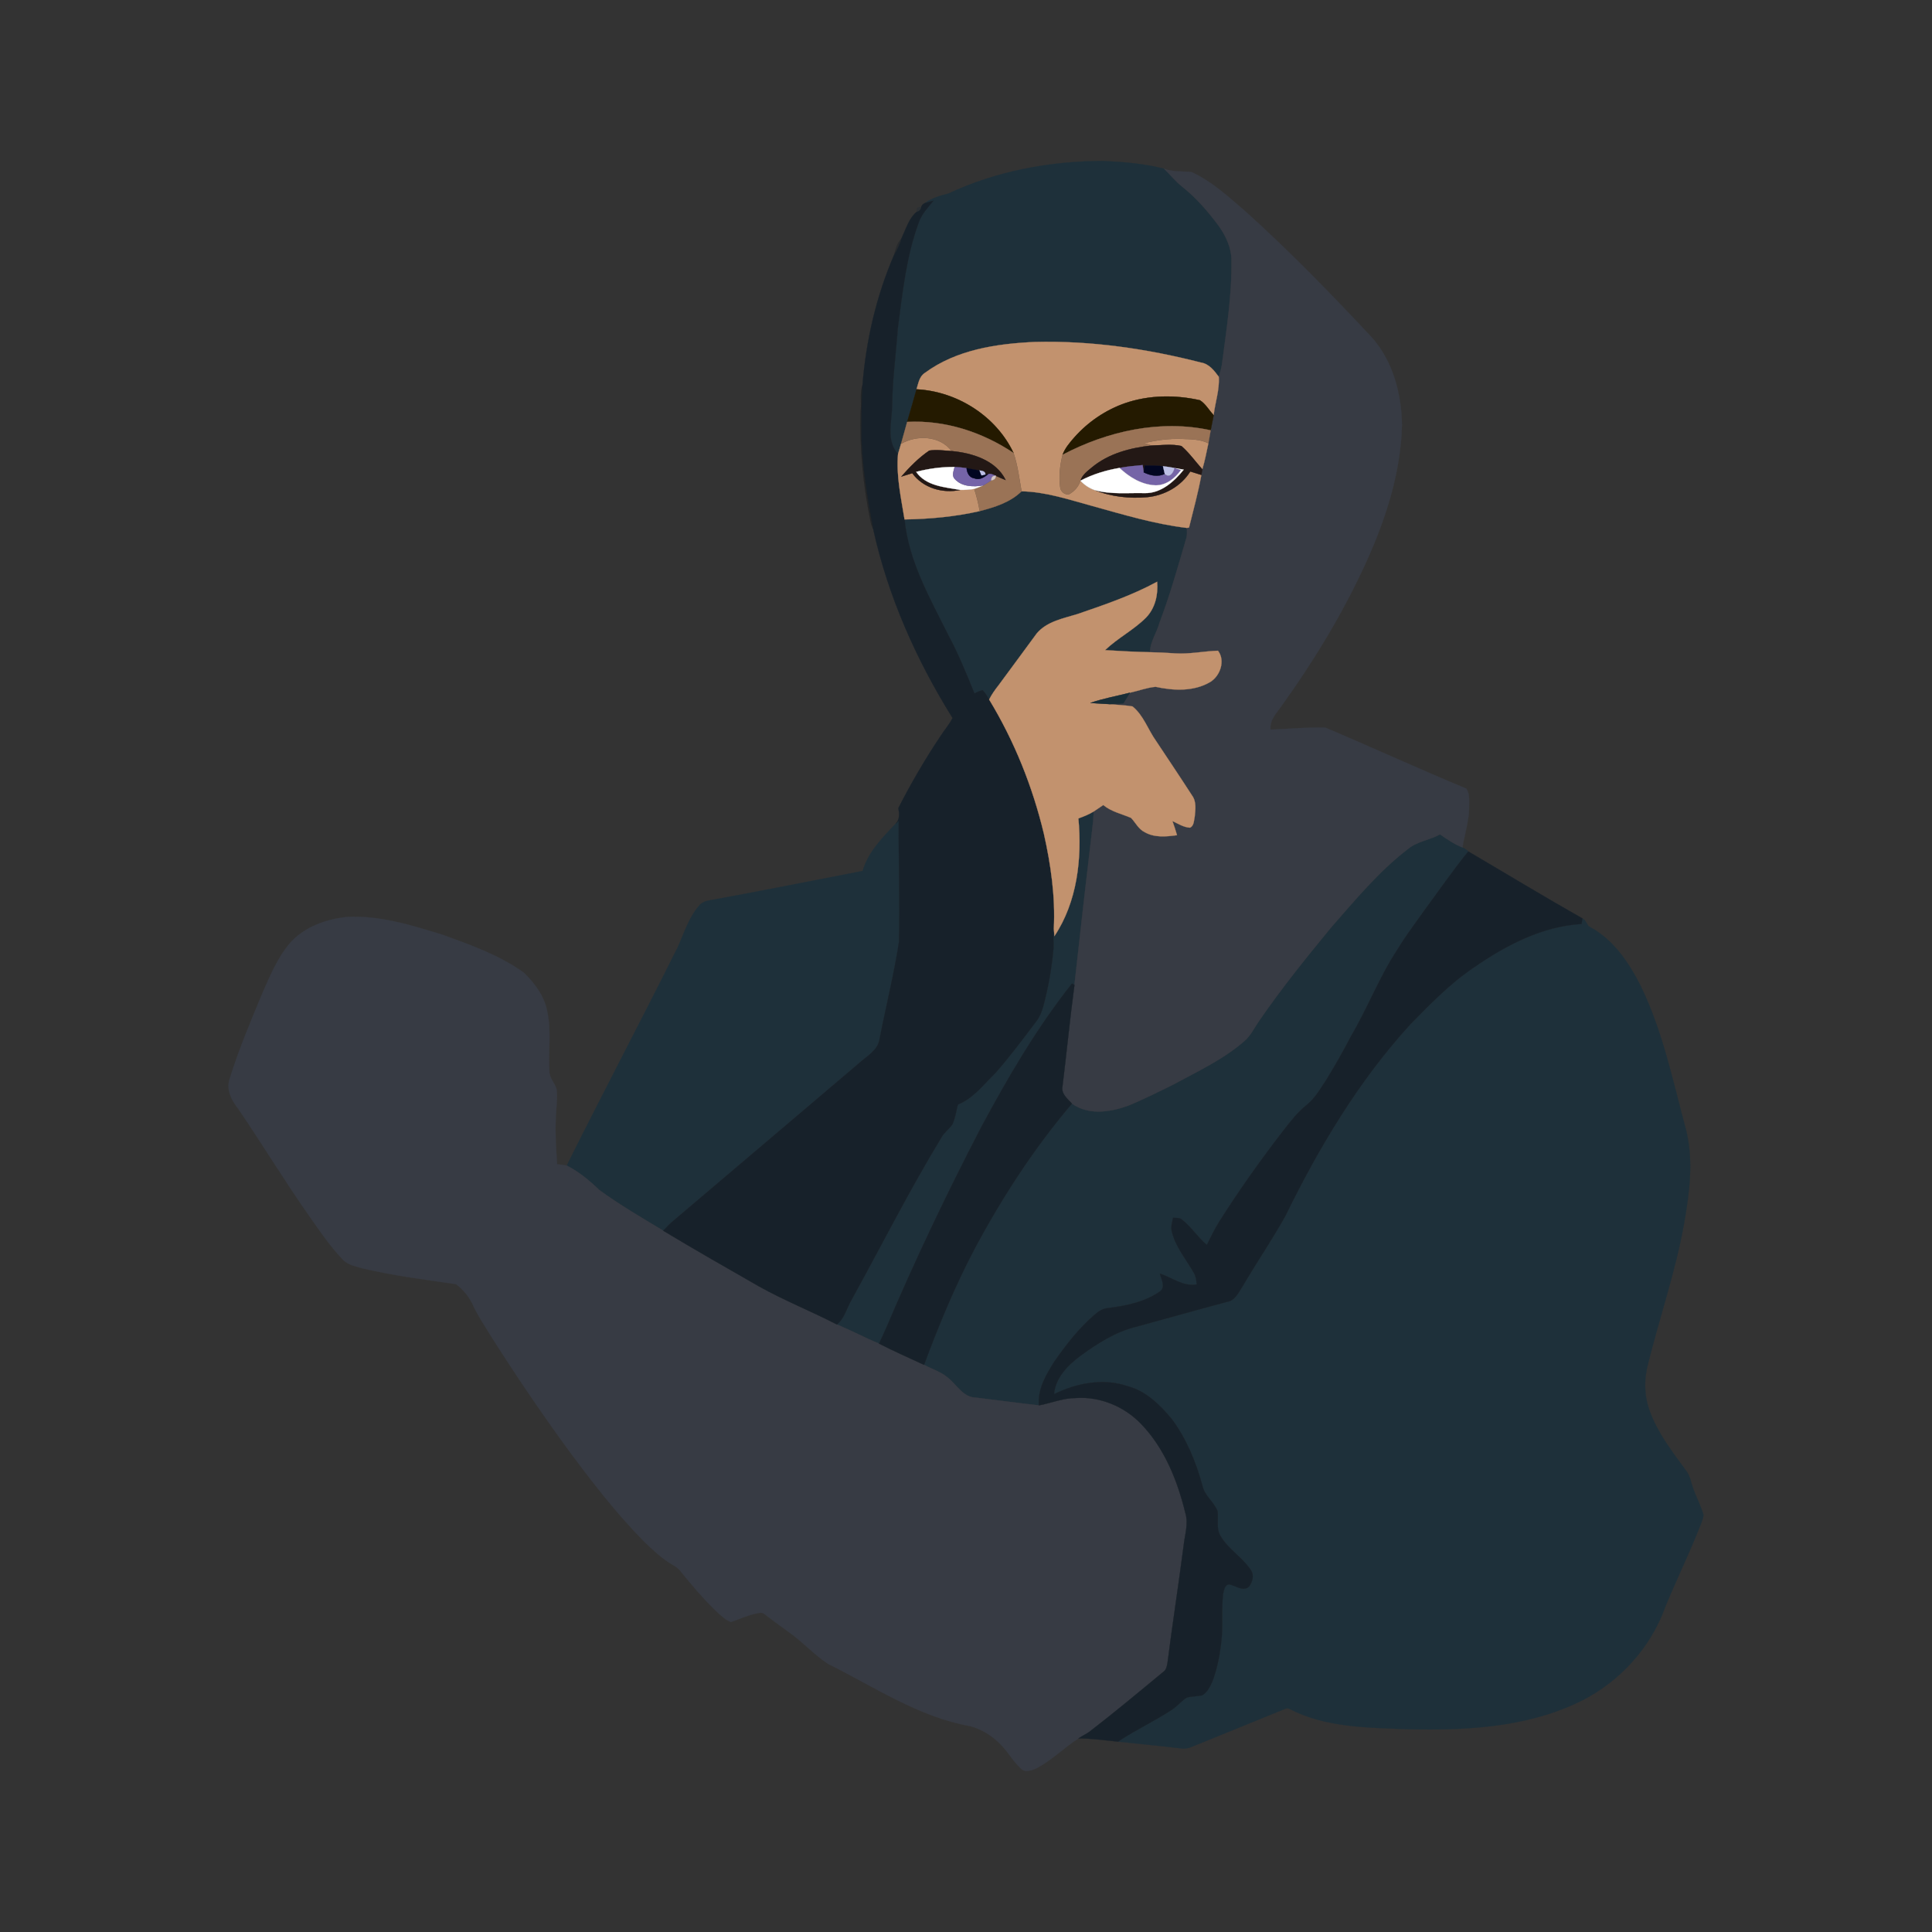 <svg:svg xmlns:svg="http://www.w3.org/2000/svg" enable-background="new 0 0 800 803" height="896.529" id="Layer_1" version="1.1" viewBox="-55.188 -50.101 896.529 896.529" width="896.529" x="0px" y="0px" xml:space="preserve">
<svg:rect x="-55.188" y="-50.101" width="896.529" height="896.529" fill="#333333" stroke="none"/>
<svg:g>
	<svg:g id="_x23_1e303aff">
		<svg:path d="M384.83,39.76c22.45-10.55,47.44-15.17,72.17-15.15    c9.38,0.46,18.85,1.21,27.97,3.58c2.89,2.73,5.32,5.92,8.48,8.37c6.5,5.15,11.95,11.49,16.88,18.13    c3.4,4.73,5.96,10.31,5.97,16.23c0.18,15.78-2.27,31.42-4.31,47.03c-0.25,2.32-0.88,4.57-1.63,6.77c-2.13-2.88-4.53-6.02-8.32-6.6    c-25.11-6.43-51.07-10.2-77.02-9.54c-17.7,0.79-36.42,3.58-51.02,14.36c-2.62,1.65-3.03,4.91-3.89,7.62    c-1.38,5.06-2.89,10.08-4.34,15.12c-0.97,3.38-1.85,6.79-2.84,10.17c-0.46,1.56-0.94,3.12-1.39,4.69    c-5.51-5.87-3.02-14.34-2.77-21.51c0.08-12.27,1.77-24.45,2.65-36.68c2.19-16.59,3.92-33.48,9.75-49.29    c1.37-3.87,4.25-6.89,6.79-10.02c-1.31,0.34-2.62,0.68-3.91,1.07C377.22,41.76,381.06,40.7,384.83,39.76z" fill="#1E303A" stroke="#1E303A" stroke-width="0.094" />
		<svg:path d="M399.43,187.07c6.95-1.8,14.19-4.03,19.43-9.19    c11.23,0.2,21.96,3.86,32.69,6.78c14.5,4.02,29.01,8.42,43.98,10.21c0.14,1.75,0.22,3.54-0.35,5.23    c-3.81,12.99-7.46,26.05-12.29,38.72c-1.22,4.66-4.35,8.8-4.41,13.73c-6.97-0.15-13.93-0.52-20.88-0.96    c5.85-5.62,13.26-9.33,18.99-15.07c4.3-4.41,5.69-10.7,5.19-16.68c-11.71,6.38-24.39,10.69-36.96,15.01    c-6.64,2.05-14.25,3.4-18.94,9.02c-5.94,8.04-11.82,16.13-17.79,24.15c-1.6,2.04-3.11,4.16-4.27,6.49    c-0.92-1.5-1.74-3.12-3.04-4.34c-1.34,0.29-2.56,0.94-3.79,1.5c-3.68-9.02-7.32-18.06-11.93-26.67    c-8.58-17.25-18.61-34.51-20.5-54.07C376.27,190.74,388,189.68,399.43,187.07z" fill="#1E303A" stroke="#1E303A" stroke-width="0.094" />
		<svg:path d="M445.23,329.69c2.44-0.89,4.88-1.85,7.11-3.22    c-0.06,1.51-0.14,3.01-0.26,4.52c-2.99,25.32-5.91,50.64-8.68,75.98c-0.29-0.16-0.87-0.49-1.16-0.65    c-16.36,20.69-29.7,43.54-42.15,66.73c-15.69,30.25-30.4,61.01-43.74,92.37c-1.15,2.68-2.39,5.33-3.63,7.97    c-6.62-2.74-12.94-6.1-19.54-8.87c3.44-2.76,4.42-7.26,6.52-10.95c14.09-25.54,27.21-51.64,42.41-76.57    c1.34-1.93,3.28-3.36,4.62-5.3c1.38-2.91,1.78-6.16,2.57-9.25c7.29-2.92,11.99-9.41,17.47-14.68    c6.72-7.66,12.81-15.85,18.96-23.97c1.53-2.03,2.51-4.41,3.18-6.85c2.37-8.88,3.99-17.95,4.77-27.1c0.11-2.99-0.29-6,0.15-8.97    c0.07,0.85,0.21,2.55,0.28,3.41C444.69,368.39,446.94,348.33,445.23,329.69z" fill="#1E303A" stroke="#1E303A" stroke-width="0.094" />
		<svg:path d="M360.47,332.08c0.34-0.32,1.04-0.96,1.39-1.28    c-0.15,18.74,0.63,37.5,0.11,56.23c-2.34,15.11-6.06,29.99-9,45c-0.75,5.34-6.02,8.01-9.64,11.34    c-28.66,24.3-57.27,48.67-85.95,72.94c-1.73,1.43-3.28,3.05-4.8,4.69c-10.04-6.06-20.22-11.98-29.7-18.9    c-4.53-4.39-9.43-8.43-15.07-11.33c16.9-33.93,34.62-67.45,51.53-101.38c2.95-6.54,5.07-13.68,9.86-19.19    c1.16-1.45,2.93-2.15,4.71-2.46c23.78-4.32,47.47-9.09,71.2-13.67C347.64,345.27,354.34,338.56,360.47,332.08z" fill="#1E303A" stroke="#1E303A" stroke-width="0.094" />
		<svg:path d="M597.95,344.03c4.34-3.71,10.23-4.27,15.11-6.96    c3.29,2.31,6.64,4.59,10.4,6.07c1.01,0.45,1.91,1.07,2.7,1.87c-7.24,8.92-13.76,18.39-20.58,27.63    c-4.12,5.88-8.5,11.58-12.21,17.73c-8.43,12.75-13.87,27.17-21.6,40.32c-3.61,6.97-7.5,13.78-11.6,20.46    c-2.76,4.17-5.32,8.63-9.31,11.76c-4.08,3.26-7.22,7.45-10.42,11.51c-10.56,13.61-20.51,27.69-29.76,42.22    c-2.21,3.51-3.99,7.25-5.84,10.96c-4.26-3.55-7.22-8.42-11.65-11.81c-1.12-0.96-2.7-0.62-4.03-0.81c-0.37,2.06-1.15,4.19-0.58,6.3    c1.65,7.17,6.57,12.84,10.11,19.1c1.06,1.66,1.28,3.63,1.43,5.56c-6.34,1.14-11.38-3.27-17.1-5c0.65,2.59,2.82,6.03,0.14,8.19    c-7.07,4.99-15.81,6.71-24.24,7.78c-2.34,0.19-4.36,1.5-6.09,3c-7.18,6.19-13.08,13.69-18.5,21.43    c-3.99,6.18-8.06,13.04-7.42,20.71c-9.76-1.08-19.49-2.42-29.23-3.59c-5.96-0.05-8.83-5.94-12.99-9.22    c-3.21-2.79-7.41-3.97-11.09-6c6.83-18.42,14.38-36.61,23.55-54c12.75-23.83,27.56-46.62,45.09-67.23    c8.03,5.76,18.63,3.87,27.22,0.51c6.68-2.9,13.25-6.07,19.76-9.34c11.29-6.11,23.14-11.6,32.92-20.1    c2.99-2.47,4.61-6.09,6.78-9.22c10.37-15.1,21.86-29.37,33.49-43.5C573.58,367.63,584.47,354.41,597.95,344.03z" fill="#1E303A" stroke="#1E303A" stroke-width="0.094" />
		<svg:path d="M679.11,376.08c1.94,0.82,1.89,3.35,3.79,4.15    c10.64,5.81,17.68,16.26,23.07,26.8c10.39,21.18,15.1,44.46,21.21,67.09c3.64,14.45,1.59,29.5-0.96,43.95    c-3.93,21.81-11.19,42.81-16.55,64.27c-2.03,7.39-1.98,15.4,0.78,22.6c3.68,10.06,10.32,18.58,16.56,27.14    c2.16,2.6,2.53,6.05,3.72,9.12c1.41,3.95,3.48,7.67,4.58,11.74c-0.38,2.82-1.77,5.36-2.75,8c-5.3,13.13-11.65,25.81-16.74,39.02    c-7.67,17.8-22.16,32.38-39.76,40.43c-24.31,11.22-51.71,12.56-78.07,11.93c-18.58-0.75-38.18-0.7-55.08-9.56    c-1.35-0.46-2.56,0.59-3.79,0.94c-13.7,5.63-27.45,11.12-41.15,16.74c-1.57,0.7-3.3,1.06-5.01,0.79    c-9.77-1.17-19.57-2.09-29.36-3.14c8.2-5.5,17.24-9.61,25.45-15.1c2.33-1.62,4.12-3.94,6.57-5.38c2.3-0.58,4.7-0.5,7.02-1    c2.35-1.32,3.62-3.91,4.7-6.27c2.39-6.21,3.57-12.82,4.29-19.41c0.78-7.18-0.16-14.44,0.8-21.6c0.39-1.61,0.65-3.86,2.61-4.24    c3.04,0.46,6.35,3.5,9.26,1.18c1.65-2.07,2.6-5.21,1.08-7.61c-3.9-6.01-10.51-9.74-14.17-15.93c-2.16-3.53-0.89-7.79-1.42-11.66    c-1.74-4.33-6.12-7.18-7.05-11.92c-2.97-10.92-7.38-21.6-14.16-30.73c-5.5-6.65-12.06-13.11-20.67-15.32    c-11.23-3.82-23.57-1.36-33.96,3.74c0.58-7.57,6.38-13.44,12.17-17.74c7.78-5.66,16.1-11.07,25.54-13.44    c14.14-3.82,28.22-7.84,42.38-11.61c3.98-0.55,5.58-4.56,7.54-7.51c6.38-10.86,13.48-21.29,19.64-32.27    c15.57-31.88,33.99-62.73,58.01-89.03c9.26-9.45,18.54-19.04,29.59-26.45c14.82-10.26,31.58-19.06,49.9-20.15    C678.82,378,679.01,376.72,679.11,376.08z" fill="#1E303A" stroke="#1E303A" stroke-width="0.094" />
	</svg:g>
	<svg:g id="_x23_373b44ff">
		<svg:path d="M484.97,28.19c4.05,1.51,8.35,1.22,12.56,1.47    c9.63,4.34,17.47,11.7,25.4,18.51c20.47,18.44,39.68,38.23,58.49,58.34c9.77,11.03,13.7,25.99,13.96,40.46    c-0.49,20.64-6.55,40.71-14.72,59.53c-10.95,25.12-25.21,48.69-41.13,70.95c-2.35,3.33-5.67,6.61-5.13,11.05    c8.48-0.37,17.01-1.17,25.47-0.96c21.86,9.31,43.48,19.21,65.42,28.33c1.74,2.72,1.16,6.08,1.24,9.14    c-0.11,6.18-2.13,12.08-3.07,18.13c-3.76-1.48-7.11-3.76-10.4-6.07c-4.88,2.69-10.77,3.25-15.11,6.96    c-13.48,10.38-24.37,23.6-35.54,36.33c-11.63,14.13-23.12,28.4-33.49,43.5c-2.17,3.13-3.79,6.75-6.78,9.22    c-9.78,8.5-21.63,13.99-32.92,20.1c-6.51,3.27-13.08,6.44-19.76,9.34c-8.59,3.36-19.19,5.25-27.22-0.51    c-2.09-2.21-5.11-4.62-4.39-8.05c1.93-15.65,3.45-31.36,5.55-46.99c2.77-25.34,5.69-50.66,8.68-75.98    c0.12-1.51,0.2-3.01,0.26-4.52c1.5-0.97,2.95-2.01,4.44-3c3.74,3.11,8.55,4.09,12.9,5.97c2.09,2.21,3.45,5.22,6.31,6.61    c4.55,2.64,10.01,2.1,15.01,1.41c-0.64-2.22-1.36-4.42-2.14-6.58c2.6,1.24,5.16,2.91,8.13,3.1c1.94-0.83,1.8-3.31,2.21-5.04    c0.33-3.3,0.89-7.03-1.22-9.89c-5.48-8.49-11.11-16.88-16.7-25.3c-3.77-5.27-5.78-11.87-10.95-16.05    c-3.48-0.61-7.03-0.63-10.53-1.05c2.11-0.09,4.21-0.28,6.32-0.42c1.02-1.62,2.02-3.24,3.01-4.88c3.98-0.87,7.85-2.38,11.93-2.74    c8.33,1.81,17.71,2.27,25.32-2.22c4.69-2.82,7.14-10,3.62-14.53c-6.66,0.22-13.27,1.67-19.95,1.23    c-3.86-0.28-7.71-0.47-11.57-0.54c0.06-4.93,3.19-9.07,4.41-13.73c4.83-12.67,8.48-25.73,12.29-38.72    c0.57-1.69,0.49-3.48,0.35-5.23c0.26-0.04,0.78-0.12,1.04-0.16c2.02-8.11,4.23-16.2,5.73-24.43c0.13-0.87,0.26-1.73,0.44-2.59    c1.17-3.97,1.96-8.03,2.81-12.08c0.38-2.01,0.68-4.02,1.06-6.03c0.44-2.34,0.95-4.68,1.39-7.02c0.67-5.95,2.81-11.81,2.36-17.84    c0.75-2.2,1.38-4.45,1.63-6.77c2.04-15.61,4.49-31.25,4.31-47.03c-0.01-5.92-2.57-11.5-5.97-16.23    c-4.93-6.64-10.38-12.98-16.88-18.13C490.29,34.11,487.86,30.92,484.97,28.19z" fill="#373B44" stroke="#373B44" stroke-width="0.094" />
		<svg:path d="M78.97,388c6.65-7.88,17-11.57,27.01-12.61    c15.26-0.75,30.08,3.92,44.49,8.38c12.95,4.71,26.23,9.42,37.49,17.56c4.97,4.87,9.45,10.79,10.76,17.78    c2.04,9.15,0.45,18.55,1.01,27.81c-0.01,3.27,2.63,5.61,3.42,8.62c0.48,4.49-0.37,8.98-0.43,13.48    c-0.34,7.05,0.16,14.11,0.61,21.15c1.5,0.14,3,0.33,4.48,0.6c5.64,2.9,10.54,6.94,15.07,11.33c9.48,6.92,19.66,12.84,29.7,18.9    c14.67,8.84,29.55,17.31,44.41,25.82c11.73,6.58,24.26,11.52,36.19,17.7c6.6,2.77,12.92,6.13,19.54,8.87    c6.85,3.51,13.9,6.6,20.88,9.85c3.68,2.03,7.88,3.21,11.09,6c4.16,3.28,7.03,9.17,12.99,9.22c9.74,1.17,19.47,2.51,29.23,3.59    c5.71-1.07,11.19-3.41,17.09-3.41c11.29-0.8,22.57,3.92,30.35,12.04c10.89,11.29,16.87,26.33,20.53,41.36    c1.49,4.95-0.26,10-0.79,14.95c-2.36,18.22-5.19,36.38-7.52,54.61c-0.28,1.48-0.54,3.16-1.89,4.08    c-11.3,9.35-22.57,18.77-34.19,27.72c-1.67,1.19-3.53,2.07-5.24,3.19l-0.28,0.19c-6.51,4.2-12.02,9.87-18.9,13.52    c-2.33,1.09-5.54,2.47-7.62,0.17c-3.31-3.05-5.54-7.05-8.59-10.33c-3.96-4.36-9.12-7.72-14.83-9.24    c-24-4.28-44.51-18.26-65.97-28.9c-6.78-4.46-12.17-10.67-18.88-15.22c-3.49-2.57-7.01-5.11-10.45-7.75    c-1.27-1.32-3.19-0.52-4.69-0.24c-3.81,0.84-7.34,2.56-11.03,3.78c-2.43-0.85-4.31-2.7-6.17-4.39    c-6.38-6.02-12.02-12.75-17.53-19.55c-0.91-1.17-2.25-1.87-3.46-2.64c-4.88-2.86-9-6.8-13.08-10.67    c-13.19-13.36-24.65-28.3-35.79-43.38c-12.27-16.83-23.94-34.09-35.1-51.67c-2.88-4.74-6.03-9.33-8.4-14.36    c-1.76-3.97-4.55-7.52-8.04-10.1c-14.51-2.15-29.13-3.94-43.42-7.35c-3.25-0.96-6.91-1.58-9.29-4.22    c-5.86-6.19-10.66-13.29-15.54-20.25c-11.37-16.21-21.64-33.14-32.77-49.5c-3.02-3.79-5.67-8.71-4.12-13.67    c4.26-13.76,9.85-27.07,15.41-40.34C70.14,402.67,73.49,394.64,78.97,388z" fill="#373B44" stroke="#373B44" stroke-width="0.094" />
	</svg:g>
	<svg:g id="_x23_17212aff">
		<svg:path d="M374.05,44.11c1.29-0.39,2.6-0.73,3.91-1.07    c-2.54,3.13-5.42,6.15-6.79,10.02c-5.83,15.81-7.56,32.7-9.75,49.29c-0.88,12.23-2.57,24.41-2.65,36.68    c-0.25,7.17-2.74,15.64,2.77,21.51c-0.91,10.21,1.41,20.36,3.02,30.39c1.89,19.56,11.92,36.82,20.5,54.07    c4.61,8.61,8.25,17.65,11.93,26.67c1.23-0.56,2.45-1.21,3.79-1.5c1.3,1.22,2.12,2.84,3.04,4.34    c11.67,19.23,20.16,40.37,25.39,62.23c3.25,14.44,5.38,29.33,4.62,44.14c-0.44,2.97-0.04,5.98-0.15,8.97    c-0.78,9.15-2.4,18.22-4.77,27.1c-0.67,2.44-1.65,4.82-3.18,6.85c-6.15,8.12-12.24,16.31-18.96,23.97    c-5.48,5.27-10.18,11.76-17.47,14.68c-0.79,3.09-1.19,6.34-2.57,9.25c-1.34,1.94-3.28,3.37-4.62,5.3    c-15.2,24.93-28.32,51.03-42.41,76.57c-2.1,3.69-3.08,8.19-6.52,10.95c-11.93-6.18-24.46-11.12-36.19-17.7    c-14.86-8.51-29.74-16.98-44.41-25.82c1.52-1.64,3.07-3.26,4.8-4.69c28.68-24.27,57.29-48.64,85.95-72.94    c3.62-3.33,8.89-6,9.64-11.34c2.94-15.01,6.66-29.89,9-45c0.52-18.73-0.26-37.49-0.11-56.23c-0.35,0.32-1.05,0.96-1.39,1.28    c1.94-1.95,1.66-4.72,1.22-7.22c5.9-11.51,12.41-22.72,19.61-33.46c1.8-2.8,4.03-5.33,5.54-8.32    c-16.88-27.02-30.05-56.68-36.87-87.87c-2.52-13.62-4.85-27.34-5.35-41.21c0.03-8.41-0.16-16.81,0.41-25.2    c1.62-20.82,6.41-41.51,14.7-60.69c1.4-2.39,2.64-4.89,3.4-7.56c2-4.25,3.44-9.45,7.17-12.42c1.06-0.3,1.7-0.98,1.95-2.05    C372.53,45.16,373.13,44.5,374.05,44.11z" fill="#17212A" stroke="#17212A" stroke-width="0.094" />
		<svg:path d="M626.16,345.01c17.65,10.36,35.15,20.99,52.95,31.07    c-0.1,0.64-0.29,1.92-0.39,2.56c-18.32,1.09-35.08,9.89-49.9,20.15c-11.05,7.41-20.33,17-29.59,26.45    c-24.02,26.3-42.44,57.15-58.01,89.03c-6.16,10.98-13.26,21.41-19.64,32.27c-1.96,2.95-3.56,6.96-7.54,7.51    c-14.16,3.77-28.24,7.79-42.38,11.61c-9.44,2.37-17.76,7.78-25.54,13.44c-5.79,4.3-11.59,10.17-12.17,17.74    c10.39-5.1,22.73-7.56,33.96-3.74c8.61,2.21,15.17,8.67,20.67,15.32c6.78,9.13,11.19,19.81,14.16,30.73    c0.93,4.74,5.31,7.59,7.05,11.92c0.53,3.87-0.74,8.13,1.42,11.66c3.66,6.19,10.27,9.92,14.17,15.93c1.52,2.4,0.57,5.54-1.08,7.61    c-2.91,2.32-6.22-0.72-9.26-1.18c-1.96,0.38-2.22,2.63-2.61,4.24c-0.96,7.16-0.02,14.42-0.8,21.6    c-0.72,6.59-1.9,13.2-4.29,19.41c-1.08,2.36-2.35,4.95-4.7,6.27c-2.32,0.5-4.72,0.42-7.02,1c-2.45,1.44-4.24,3.76-6.57,5.38    c-8.21,5.49-17.25,9.6-25.45,15.1c-6.11-0.6-12.21-1.49-18.35-1.5c1.71-1.12,3.57-2,5.24-3.19    c11.62-8.95,22.89-18.37,34.19-27.72c1.35-0.92,1.61-2.6,1.89-4.08c2.33-18.23,5.16-36.39,7.52-54.61    c0.53-4.95,2.28-10,0.79-14.95c-3.66-15.03-9.64-30.07-20.53-41.36c-7.78-8.12-19.06-12.84-30.35-12.04    c-5.9,0-11.38,2.34-17.09,3.41c-0.64-7.67,3.43-14.53,7.42-20.71c5.42-7.74,11.32-15.24,18.5-21.43    c1.73-1.5,3.75-2.81,6.09-3c8.43-1.07,17.17-2.79,24.24-7.78c2.68-2.16,0.51-5.6-0.14-8.19c5.72,1.73,10.76,6.14,17.1,5    c-0.15-1.93-0.37-3.9-1.43-5.56c-3.54-6.26-8.46-11.93-10.11-19.1c-0.57-2.11,0.21-4.24,0.58-6.3c1.33,0.19,2.91-0.15,4.03,0.81    c4.43,3.39,7.39,8.26,11.65,11.81c1.85-3.71,3.63-7.45,5.84-10.96c9.25-14.53,19.2-28.61,29.76-42.22    c3.2-4.06,6.34-8.25,10.42-11.51c3.99-3.13,6.55-7.59,9.31-11.76c4.1-6.68,7.99-13.49,11.6-20.46    c7.73-13.15,13.17-27.57,21.6-40.32c3.71-6.15,8.09-11.85,12.21-17.73C612.4,363.4,618.92,353.93,626.16,345.01z" fill="#17212A" stroke="#17212A" stroke-width="0.094" />
		<svg:path d="M442.24,406.32c0.29,0.16,0.87,0.49,1.16,0.65    c-2.1,15.63-3.62,31.34-5.55,46.99c-0.72,3.43,2.3,5.84,4.39,8.05c-17.53,20.61-32.34,43.4-45.09,67.23    c-9.17,17.39-16.72,35.58-23.55,54c-6.98-3.25-14.03-6.34-20.88-9.85c1.24-2.64,2.48-5.29,3.63-7.97    c13.34-31.36,28.05-62.12,43.74-92.37C412.54,449.86,425.88,427.01,442.24,406.32z" fill="#17212A" stroke="#17212A" stroke-width="0.094" />
	</svg:g>
	<svg:g id="_x23_282f34ba">
		<svg:path d="M370.3,48.13    c-0.36-1.68,0.29-2.36,1.95-2.05C372,47.15,371.36,47.83,370.3,48.13z" enable-background="new    " fill="#282F34" opacity="0.73" stroke="#282F34" stroke-width="0.094" />
	</svg:g>
	<svg:g id="_x23_20252996">
		<svg:path d="M359.73,68.11    c0.64-2.7,1.48-5.47,3.4-7.56C362.37,63.22,361.13,65.72,359.73,68.11z" enable-background="new    " fill="#202529" opacity="0.59" stroke="#202529" stroke-width="0.094" />
	</svg:g>
	<svg:g id="_x23_c2926eff">
		<svg:path d="M374,122.94c14.6-10.78,33.32-13.57,51.02-14.36    c25.95-0.66,51.91,3.11,77.02,9.54c3.79,0.58,6.19,3.72,8.32,6.6c0.45,6.03-1.69,11.89-2.36,17.84c-2.14-2.27-3.72-5.23-6.37-6.92    c-11.39-2.58-23.59-2.47-34.7,1.35c-8.93,3.11-17.01,8.56-23.32,15.59c-2.22,2.53-4.51,5.14-5.71,8.34    c-1.22,4.9-1.81,10.01-1.12,15.04c0.09,1.98,2.22,3.77,4.19,3.27c2.42-1.38,4.39-3.59,5.22-6.27c1.84,2,4.14,3.54,6.73,4.41    c7.63,3.05,16.03,3.94,24.19,3.23c8-0.76,15.74-5.02,20.03-11.93c1.72,0.53,3.44,1.07,5.16,1.61c-1.5,8.23-3.71,16.32-5.73,24.43    c-0.26,0.04-0.78,0.12-1.04,0.16c-14.97-1.79-29.48-6.19-43.98-10.21c-10.73-2.92-21.46-6.58-32.69-6.78    c-1.08-5.97-1.76-12.05-3.74-17.8c-8.07-17.1-26.22-28.58-45.01-29.52C370.97,127.85,371.38,124.59,374,122.94z" fill="#C2926E" stroke="#C2926E" stroke-width="0.094" />
		<svg:path d="M362.93,155.85c7.36-4.27,18.1-3.8,23.49,3.37    c-3.45-0.2-6.95-0.76-10.38-0.22c-4.88,3.31-9.1,7.6-12.96,12.04c1.69-0.51,3.38-1.04,5.07-1.58c5.02,6.94,14.12,9.51,22.3,7.78    c2.15,0.02,4.31-0.07,6.44-0.47c1.1,3.37,1.96,6.81,2.54,10.3c-11.43,2.61-23.16,3.67-34.87,3.86    c-1.61-10.03-3.93-20.18-3.02-30.39C361.99,158.97,362.47,157.41,362.93,155.85z" fill="#C2926E" stroke="#C2926E" stroke-width="0.094" />
		<svg:path d="M475.79,155.53c5.61-1.38,11.37-2.15,17.16-1.97    c4.24,0.19,8.71,0.06,12.6,2.05c-0.85,4.05-1.64,8.11-2.81,12.08c-3.22-3.61-6.05-7.62-9.72-10.82    c-4.51-1.01-9.25-0.35-13.84-0.22C478.04,156.29,476.91,155.92,475.79,155.53z" fill="#C2926E" stroke="#C2926E" stroke-width="0.094" />
		<svg:path d="M444.82,234.85c12.57-4.32,25.25-8.63,36.96-15.01    c0.5,5.98-0.89,12.27-5.19,16.68c-5.73,5.74-13.14,9.45-18.99,15.07c6.95,0.44,13.91,0.81,20.88,0.96    c3.86,0.07,7.71,0.26,11.57,0.54c6.68,0.44,13.29-1.01,19.95-1.23c3.52,4.53,1.07,11.71-3.62,14.53    c-7.61,4.49-16.99,4.03-25.32,2.22c-4.08,0.36-7.95,1.87-11.93,2.74c-6.11,1.58-12.37,2.65-18.34,4.74c2.99,0.24,6,0.39,9.01,0.56    c3.5,0.42,7.05,0.44,10.53,1.05c5.17,4.18,7.18,10.78,10.95,16.05c5.59,8.42,11.22,16.81,16.7,25.3c2.11,2.86,1.55,6.59,1.22,9.89    c-0.41,1.73-0.27,4.21-2.21,5.04c-2.97-0.19-5.53-1.86-8.13-3.1c0.78,2.16,1.5,4.36,2.14,6.58c-5,0.69-10.46,1.23-15.01-1.41    c-2.86-1.39-4.22-4.4-6.31-6.61c-4.35-1.88-9.16-2.86-12.9-5.97c-1.49,0.99-2.94,2.03-4.44,3c-2.23,1.37-4.67,2.33-7.11,3.22    c1.71,18.64-0.54,38.7-11.12,54.6c-0.07-0.86-0.21-2.56-0.28-3.41c0.76-14.81-1.37-29.7-4.62-44.14    c-5.23-21.86-13.72-43-25.39-62.23c1.16-2.33,2.67-4.45,4.27-6.49c5.97-8.02,11.85-16.11,17.79-24.15    C430.57,238.25,438.18,236.9,444.82,234.85z" fill="#C2926E" stroke="#C2926E" stroke-width="0.094" />
	</svg:g>
	<svg:g id="_x23_171c2084">
		<svg:path d="M344.16,140.92    c0.59-4.01-0.51-8.27,0.87-12.12c-0.57,8.39-0.38,16.79-0.41,25.2c0.5,13.87,2.83,27.59,5.35,41.21    c-0.54-1.03-0.93-2.11-1.16-3.24C345.33,175.2,343.69,158.03,344.16,140.92z" enable-background="new    " fill="#171C20" opacity="0.52" stroke="#171C20" stroke-width="0.094" />
	</svg:g>
	<svg:g id="_x23_241a00ff">
		<svg:path d="M370.11,130.56c18.79,0.94,36.94,12.42,45.01,29.52    c-14.49-9.69-31.82-15.34-49.35-14.4C367.22,140.64,368.73,135.62,370.11,130.56z" fill="#241A00" stroke="#241A00" stroke-width="0.094" />
		<svg:path d="M466.93,136.99c11.11-3.82,23.31-3.93,34.7-1.35    c2.65,1.69,4.23,4.65,6.37,6.92c-0.44,2.34-0.95,4.68-1.39,7.02c-23.32-5.13-47.88,0.37-68.71,11.34c1.2-3.2,3.49-5.81,5.71-8.34    C449.92,145.55,458,140.1,466.93,136.99z" fill="#241A00" stroke="#241A00" stroke-width="0.094" />
	</svg:g>
	<svg:g id="_x23_9a7356ff">
		<svg:path d="M362.93,155.85c0.99-3.38,1.87-6.79,2.84-10.17    c17.53-0.94,34.86,4.71,49.35,14.4c1.98,5.75,2.66,11.83,3.74,17.8c-5.24,5.16-12.48,7.39-19.43,9.19    c-0.58-3.49-1.44-6.93-2.54-10.3c1.36-0.47,2.72-0.97,4.04-1.56c1.34-0.69,2.58-1.55,3.84-2.39c1.37-0.16,2.1-0.86,2.2-2.11    c1.49,0.68,2.98,1.35,4.51,1.96c-4.54-9.25-15.53-12.53-25.06-13.45C381.03,152.05,370.29,151.58,362.93,155.85z" fill="#9A7356" stroke="#9A7356" stroke-width="0.094" />
		<svg:path d="M437.9,160.92c20.83-10.97,45.39-16.47,68.71-11.34    c-0.38,2.01-0.68,4.02-1.06,6.03c-3.89-1.99-8.36-1.86-12.6-2.05c-5.79-0.18-11.55,0.59-17.16,1.97c1.12,0.39,2.25,0.76,3.39,1.12    c-9.79,1.06-19.78,3.66-27.53,10.03c-2.11,1.78-4.59,3.52-5.46,6.28c-0.83,2.68-2.8,4.89-5.22,6.27c-1.97,0.5-4.1-1.29-4.19-3.27    C436.09,170.93,436.68,165.82,437.9,160.92z" fill="#9A7356" stroke="#9A7356" stroke-width="0.094" />
	</svg:g>
	<svg:g id="_x23_231815ff">
		<svg:path d="M479.18,156.65c4.59-0.13,9.33-0.79,13.84,0.22    c3.67,3.2,6.5,7.21,9.72,10.82c-0.18,0.86-0.31,1.72-0.44,2.59c-1.72-0.54-3.44-1.08-5.16-1.61    c-4.29,6.91-12.03,11.17-20.03,11.93c-8.16,0.71-16.56-0.18-24.19-3.23c7.51,2.08,15.4,1.14,23.09,1.35    c7.54,0.17,13.65-5.36,18.1-10.88c-1.32-0.22-2.63-0.45-3.94-0.69l-0.36-0.08c-1.77-0.35-3.55-0.63-5.33-0.83    c-2.83-0.3-5.66-0.35-8.49-0.33c-0.12,0.8-0.34,2.39-0.45,3.18c-0.17-1.13-0.34-2.25-0.5-3.38c-3.59,0.3-7.18,0.68-10.72,1.33    c-6.29,1.06-12.48,2.95-18.13,5.92c0.87-2.76,3.35-4.5,5.46-6.28C459.4,160.31,469.39,157.71,479.18,156.65z" fill="#231815" stroke="#231815" stroke-width="0.094" />
		<svg:path d="M363.08,171.04c3.86-4.44,8.08-8.73,12.96-12.04    c3.43-0.54,6.93,0.02,10.38,0.22c9.53,0.92,20.52,4.2,25.06,13.45c-1.53-0.61-3.02-1.28-4.51-1.96c-1.13-0.39-2.33-1.22-3.56-0.79    l-1.37,0.33c0.3-1.62-1.63-1.99-2.81-2.02c-1.97-0.33-3.92-0.75-5.88-1.09c-1.84-0.28-3.69-0.46-5.54-0.54    c-6.02-0.07-12.03,0.74-17.85,2.27c4.61,6.63,13.27,7.07,20.49,8.37c-8.18,1.73-17.28-0.84-22.3-7.78    C366.46,170,364.77,170.53,363.08,171.04z" fill="#231815" stroke="#231815" stroke-width="0.094" />
	</svg:g>
	<svg:g id="_x23_7564a7ff">
		<svg:path d="M464.32,167.04c3.54-0.65,7.13-1.03,10.72-1.33    c0.16,1.13,0.33,2.25,0.5,3.38c3.05,1.48,6.57,2.27,9.77,0.7c2.31,2.16,3.97-0.52,4.5-2.72l0.36,0.08    c0.68,0.21,2.03,0.63,2.71,0.84c-2.78,3.83-6.91,7.21-11.9,7.12C474.61,174.85,468.83,171.34,464.32,167.04z" fill="#7564A7" stroke="#7564A7" stroke-width="0.094" />
	</svg:g>
	<svg:g id="_x23_020621ff">
		<svg:path d="M475.99,165.91c2.83-0.02,5.66,0.03,8.49,0.33    c0.25,1.18,0.52,2.37,0.83,3.55c-3.2,1.57-6.72,0.78-9.77-0.7C475.65,168.3,475.87,166.71,475.99,165.91z" fill="#020621" stroke="#020621" stroke-width="0.094" />
	</svg:g>
	<svg:g id="_x23_bcbfe5ff">
		<svg:path d="M484.48,166.24c1.78,0.2,3.56,0.48,5.33,0.83    c-0.53,2.2-2.19,4.88-4.5,2.72C485,168.61,484.73,167.42,484.48,166.24z" fill="#BCBFE5" stroke="#BCBFE5" stroke-width="0.094" />
		<svg:path d="M399.23,168.23c1.18,0.03,3.11,0.4,2.81,2.02    c-0.47,0.1-1.4,0.29-1.87,0.38C399.94,170.03,399.47,168.83,399.23,168.23z" fill="#BCBFE5" stroke="#BCBFE5" stroke-width="0.094" />
	</svg:g>
	<svg:g id="_x23_ffffffff">
		<svg:path d="M369.96,168.87c5.82-1.53,11.83-2.34,17.85-2.27    c-0.4,1.81-1.48,3.97,0.07,5.56c3.22,3.62,8.61,3.7,13.05,3.05c-1.32,0.59-2.68,1.09-4.04,1.56c-2.13,0.4-4.29,0.49-6.44,0.47    C383.23,175.94,374.57,175.5,369.96,168.87z" fill="#FFFFFF" stroke="#FFFFFF" stroke-width="0.094" />
		<svg:path d="M446.19,172.96c5.65-2.97,11.84-4.86,18.13-5.92    c4.51,4.3,10.29,7.81,16.66,8.07c4.99,0.09,9.12-3.29,11.9-7.12c-0.68-0.21-2.03-0.63-2.71-0.84c1.31,0.24,2.62,0.47,3.94,0.69    c-4.45,5.52-10.56,11.05-18.1,10.88c-7.69-0.21-15.58,0.73-23.09-1.35C450.33,176.5,448.03,174.96,446.19,172.96z" fill="#FFFFFF" stroke="#FFFFFF" stroke-width="0.094" />
	</svg:g>
	<svg:g id="_x23_7564a8ff">
		<svg:path d="M387.81,166.6c1.85,0.08,3.7,0.26,5.54,0.54    c0.18,2.17,1.24,4.45,3.66,4.72c2.4,1.05,4.57-0.58,6.4-1.94c1.23-0.43,2.43,0.4,3.56,0.79c-1.42-0.16-2.15,0.54-2.2,2.11    c-1.26,0.84-2.5,1.7-3.84,2.39c-4.44,0.65-9.83,0.57-13.05-3.05C386.33,170.57,387.41,168.41,387.81,166.6z" fill="#7564A8" stroke="#7564A8" stroke-width="0.094" />
	</svg:g>
	<svg:g id="_x23_010521ff">
		<svg:path d="M393.35,167.14c1.96,0.34,3.91,0.76,5.88,1.09    c0.24,0.6,0.71,1.8,0.94,2.4c0.47-0.09,1.4-0.28,1.87-0.38l1.37-0.33c-1.83,1.36-4,2.99-6.4,1.94    C394.59,171.59,393.53,169.31,393.35,167.14z" fill="#010521" stroke="#010521" stroke-width="0.094" />
	</svg:g>
	<svg:g id="_x23_d4c6c4ff">
		<svg:path d="M404.77,172.82c0.05-1.57,0.78-2.27,2.2-2.11    C406.87,171.96,406.14,172.66,404.77,172.82z" fill="#D4C6C4" stroke="#D4C6C4" stroke-width="0.094" />
	</svg:g>
	<svg:g id="_x23_1a2e37ff">
		<svg:path d="M450.79,276.09c5.97-2.09,12.23-3.16,18.34-4.74    c-0.99,1.64-1.99,3.26-3.01,4.88c-2.11,0.14-4.21,0.33-6.32,0.42C456.79,276.48,453.78,276.33,450.79,276.09z" fill="#1A2E37" stroke="#1A2E37" stroke-width="0.094" />
	</svg:g>
</svg:g>
</svg:svg>